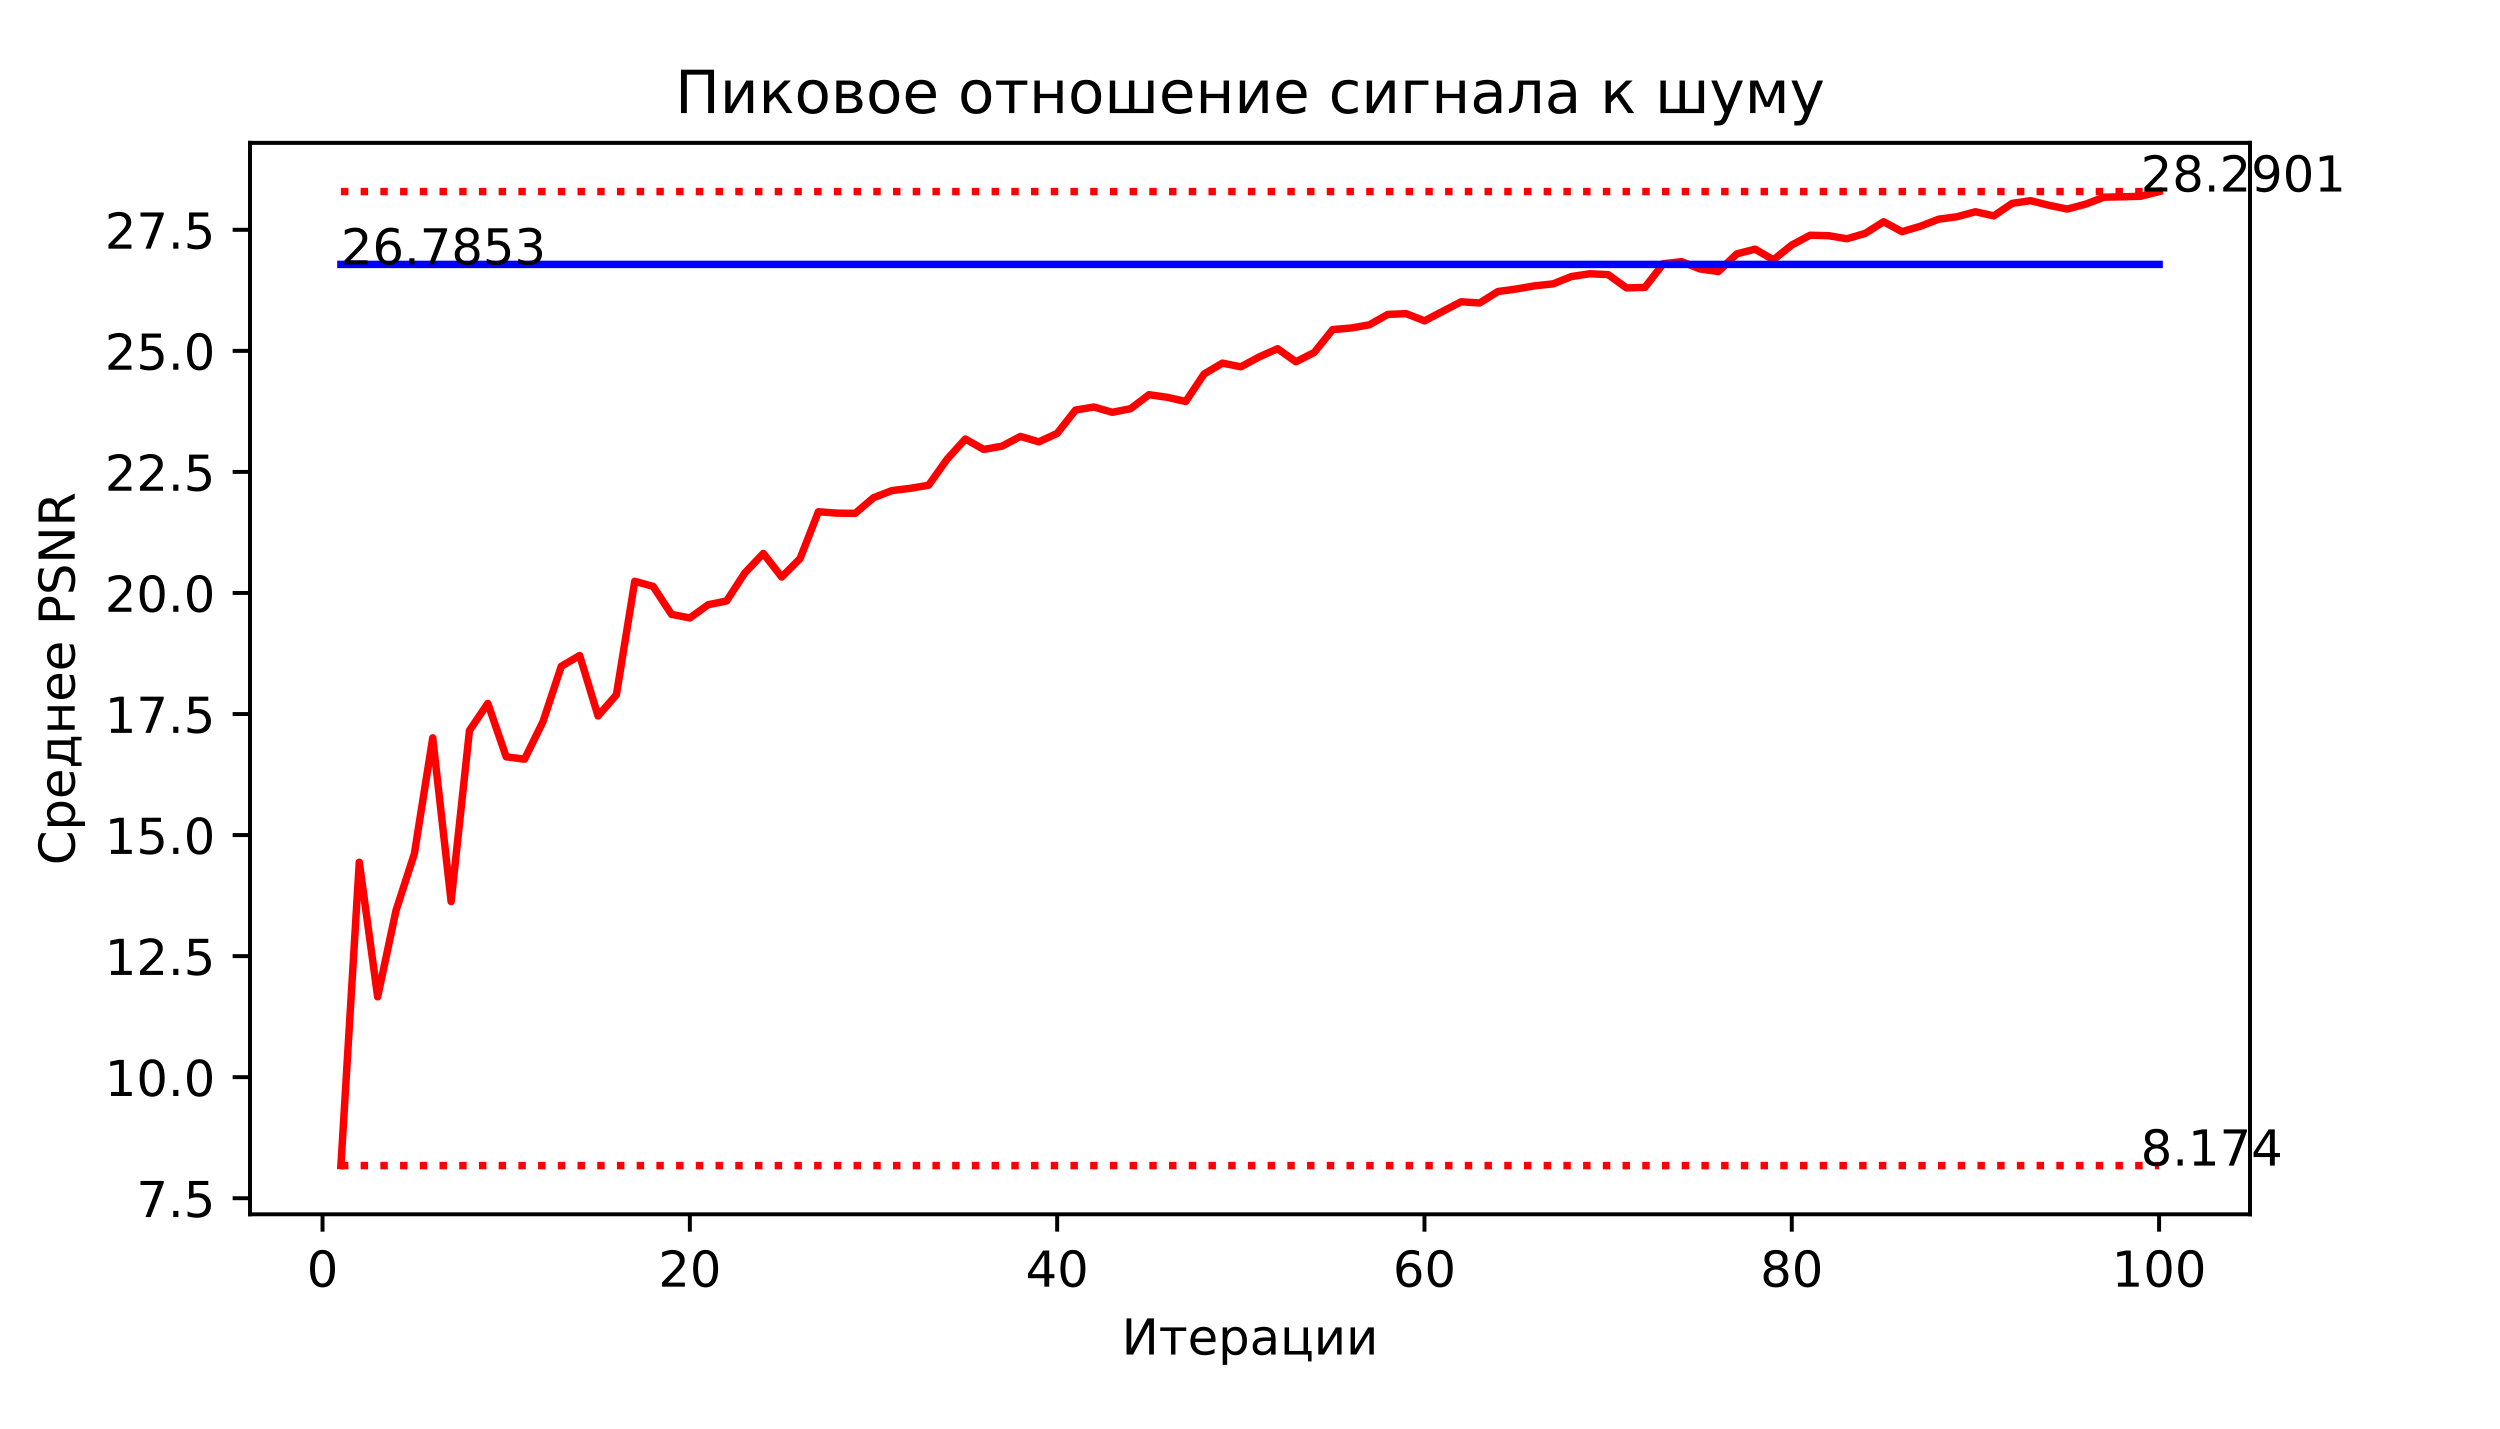 <?xml version="1.0" encoding="utf-8" standalone="no"?>
<!DOCTYPE svg PUBLIC "-//W3C//DTD SVG 1.1//EN"
  "http://www.w3.org/Graphics/SVG/1.1/DTD/svg11.dtd">
<!-- Created with matplotlib (http://matplotlib.org/) -->
<svg height="288pt" version="1.1" viewBox="0 0 504 288" width="504pt" xmlns="http://www.w3.org/2000/svg" xmlns:xlink="http://www.w3.org/1999/xlink">
 <defs>
  <style type="text/css">
*{stroke-linecap:butt;stroke-linejoin:round;}
  </style>
 </defs>
 <g id="figure_1">
  <g id="patch_1">
   <path d="M 0 288 
L 504 288 
L 504 0 
L 0 0 
z
" style="fill:#ffffff;"/>
  </g>
  <g id="axes_1">
   <g id="patch_2">
    <path d="M 50.4 244.8 
L 453.6 244.8 
L 453.6 28.8 
L 50.4 28.8 
z
" style="fill:#ffffff;"/>
   </g>
   <g id="matplotlib.axis_1">
    <g id="xtick_1">
     <g id="line2d_1">
      <defs>
       <path d="M 0 0 
L 0 3.5 
" id="mda082bb7af" style="stroke:#000000;stroke-width:0.8;"/>
      </defs>
      <g>
       <use style="stroke:#000000;stroke-width:0.8;" x="65.025" xlink:href="#mda082bb7af" y="244.8"/>
      </g>
     </g>
     <g id="text_1">
      <!-- 0 -->
      <defs>
       <path d="M 31.781 66.406 
Q 24.172 66.406 20.328 58.906 
Q 16.5 51.422 16.5 36.375 
Q 16.5 21.391 20.328 13.891 
Q 24.172 6.391 31.781 6.391 
Q 39.453 6.391 43.281 13.891 
Q 47.125 21.391 47.125 36.375 
Q 47.125 51.422 43.281 58.906 
Q 39.453 66.406 31.781 66.406 
z
M 31.781 74.219 
Q 44.047 74.219 50.516 64.516 
Q 56.984 54.828 56.984 36.375 
Q 56.984 17.969 50.516 8.266 
Q 44.047 -1.422 31.781 -1.422 
Q 19.531 -1.422 13.062 8.266 
Q 6.594 17.969 6.594 36.375 
Q 6.594 54.828 13.062 64.516 
Q 19.531 74.219 31.781 74.219 
z
" id="DejaVuSans-30"/>
      </defs>
      <g transform="translate(61.844 259.398)scale(0.1 -0.1)">
       <use xlink:href="#DejaVuSans-30"/>
      </g>
     </g>
    </g>
    <g id="xtick_2">
     <g id="line2d_2">
      <g>
       <use style="stroke:#000000;stroke-width:0.8;" x="139.074" xlink:href="#mda082bb7af" y="244.8"/>
      </g>
     </g>
     <g id="text_2">
      <!-- 20 -->
      <defs>
       <path d="M 19.188 8.297 
L 53.609 8.297 
L 53.609 0 
L 7.328 0 
L 7.328 8.297 
Q 12.938 14.109 22.625 23.891 
Q 32.328 33.688 34.812 36.531 
Q 39.547 41.844 41.422 45.531 
Q 43.312 49.219 43.312 52.781 
Q 43.312 58.594 39.234 62.25 
Q 35.156 65.922 28.609 65.922 
Q 23.969 65.922 18.812 64.312 
Q 13.672 62.703 7.812 59.422 
L 7.812 69.391 
Q 13.766 71.781 18.938 73 
Q 24.125 74.219 28.422 74.219 
Q 39.75 74.219 46.484 68.547 
Q 53.219 62.891 53.219 53.422 
Q 53.219 48.922 51.531 44.891 
Q 49.859 40.875 45.406 35.406 
Q 44.188 33.984 37.641 27.219 
Q 31.109 20.453 19.188 8.297 
z
" id="DejaVuSans-32"/>
      </defs>
      <g transform="translate(132.712 259.398)scale(0.1 -0.1)">
       <use xlink:href="#DejaVuSans-32"/>
       <use x="63.623" xlink:href="#DejaVuSans-30"/>
      </g>
     </g>
    </g>
    <g id="xtick_3">
     <g id="line2d_3">
      <g>
       <use style="stroke:#000000;stroke-width:0.8;" x="213.124" xlink:href="#mda082bb7af" y="244.8"/>
      </g>
     </g>
     <g id="text_3">
      <!-- 40 -->
      <defs>
       <path d="M 37.797 64.312 
L 12.891 25.391 
L 37.797 25.391 
z
M 35.203 72.906 
L 47.609 72.906 
L 47.609 25.391 
L 58.016 25.391 
L 58.016 17.188 
L 47.609 17.188 
L 47.609 0 
L 37.797 0 
L 37.797 17.188 
L 4.891 17.188 
L 4.891 26.703 
z
" id="DejaVuSans-34"/>
      </defs>
      <g transform="translate(206.761 259.398)scale(0.1 -0.1)">
       <use xlink:href="#DejaVuSans-34"/>
       <use x="63.623" xlink:href="#DejaVuSans-30"/>
      </g>
     </g>
    </g>
    <g id="xtick_4">
     <g id="line2d_4">
      <g>
       <use style="stroke:#000000;stroke-width:0.8;" x="287.174" xlink:href="#mda082bb7af" y="244.8"/>
      </g>
     </g>
     <g id="text_4">
      <!-- 60 -->
      <defs>
       <path d="M 33.016 40.375 
Q 26.375 40.375 22.484 35.828 
Q 18.609 31.297 18.609 23.391 
Q 18.609 15.531 22.484 10.953 
Q 26.375 6.391 33.016 6.391 
Q 39.656 6.391 43.531 10.953 
Q 47.406 15.531 47.406 23.391 
Q 47.406 31.297 43.531 35.828 
Q 39.656 40.375 33.016 40.375 
z
M 52.594 71.297 
L 52.594 62.312 
Q 48.875 64.062 45.094 64.984 
Q 41.312 65.922 37.594 65.922 
Q 27.828 65.922 22.672 59.328 
Q 17.531 52.734 16.797 39.406 
Q 19.672 43.656 24.016 45.922 
Q 28.375 48.188 33.594 48.188 
Q 44.578 48.188 50.953 41.516 
Q 57.328 34.859 57.328 23.391 
Q 57.328 12.156 50.688 5.359 
Q 44.047 -1.422 33.016 -1.422 
Q 20.359 -1.422 13.672 8.266 
Q 6.984 17.969 6.984 36.375 
Q 6.984 53.656 15.188 63.938 
Q 23.391 74.219 37.203 74.219 
Q 40.922 74.219 44.703 73.484 
Q 48.484 72.75 52.594 71.297 
z
" id="DejaVuSans-36"/>
      </defs>
      <g transform="translate(280.811 259.398)scale(0.1 -0.1)">
       <use xlink:href="#DejaVuSans-36"/>
       <use x="63.623" xlink:href="#DejaVuSans-30"/>
      </g>
     </g>
    </g>
    <g id="xtick_5">
     <g id="line2d_5">
      <g>
       <use style="stroke:#000000;stroke-width:0.8;" x="361.223" xlink:href="#mda082bb7af" y="244.8"/>
      </g>
     </g>
     <g id="text_5">
      <!-- 80 -->
      <defs>
       <path d="M 31.781 34.625 
Q 24.75 34.625 20.719 30.859 
Q 16.703 27.094 16.703 20.516 
Q 16.703 13.922 20.719 10.156 
Q 24.75 6.391 31.781 6.391 
Q 38.812 6.391 42.859 10.172 
Q 46.922 13.969 46.922 20.516 
Q 46.922 27.094 42.891 30.859 
Q 38.875 34.625 31.781 34.625 
z
M 21.922 38.812 
Q 15.578 40.375 12.031 44.719 
Q 8.5 49.078 8.5 55.328 
Q 8.5 64.062 14.719 69.141 
Q 20.953 74.219 31.781 74.219 
Q 42.672 74.219 48.875 69.141 
Q 55.078 64.062 55.078 55.328 
Q 55.078 49.078 51.531 44.719 
Q 48 40.375 41.703 38.812 
Q 48.828 37.156 52.797 32.312 
Q 56.781 27.484 56.781 20.516 
Q 56.781 9.906 50.312 4.234 
Q 43.844 -1.422 31.781 -1.422 
Q 19.734 -1.422 13.25 4.234 
Q 6.781 9.906 6.781 20.516 
Q 6.781 27.484 10.781 32.312 
Q 14.797 37.156 21.922 38.812 
z
M 18.312 54.391 
Q 18.312 48.734 21.844 45.562 
Q 25.391 42.391 31.781 42.391 
Q 38.141 42.391 41.719 45.562 
Q 45.312 48.734 45.312 54.391 
Q 45.312 60.062 41.719 63.234 
Q 38.141 66.406 31.781 66.406 
Q 25.391 66.406 21.844 63.234 
Q 18.312 60.062 18.312 54.391 
z
" id="DejaVuSans-38"/>
      </defs>
      <g transform="translate(354.861 259.398)scale(0.1 -0.1)">
       <use xlink:href="#DejaVuSans-38"/>
       <use x="63.623" xlink:href="#DejaVuSans-30"/>
      </g>
     </g>
    </g>
    <g id="xtick_6">
     <g id="line2d_6">
      <g>
       <use style="stroke:#000000;stroke-width:0.8;" x="435.273" xlink:href="#mda082bb7af" y="244.8"/>
      </g>
     </g>
     <g id="text_6">
      <!-- 100 -->
      <defs>
       <path d="M 12.406 8.297 
L 28.516 8.297 
L 28.516 63.922 
L 10.984 60.406 
L 10.984 69.391 
L 28.422 72.906 
L 38.281 72.906 
L 38.281 8.297 
L 54.391 8.297 
L 54.391 0 
L 12.406 0 
z
" id="DejaVuSans-31"/>
      </defs>
      <g transform="translate(425.729 259.398)scale(0.1 -0.1)">
       <use xlink:href="#DejaVuSans-31"/>
       <use x="63.623" xlink:href="#DejaVuSans-30"/>
       <use x="127.246" xlink:href="#DejaVuSans-30"/>
      </g>
     </g>
    </g>
    <g id="text_7">
     <!-- Итерации -->
     <defs>
      <path d="M 64.984 72.906 
L 64.984 0 
L 55.422 0 
L 55.422 60.984 
L 23.094 0 
L 9.812 0 
L 9.812 72.906 
L 19.391 72.906 
L 19.391 11.922 
L 51.703 72.906 
z
" id="DejaVuSans-418"/>
      <path d="M 2.938 54.688 
L 55.328 54.688 
L 55.328 47.516 
L 33.547 47.516 
L 33.547 0 
L 24.703 0 
L 24.703 47.516 
L 2.938 47.516 
z
" id="DejaVuSans-442"/>
      <path d="M 56.203 29.594 
L 56.203 25.203 
L 14.891 25.203 
Q 15.484 15.922 20.484 11.062 
Q 25.484 6.203 34.422 6.203 
Q 39.594 6.203 44.453 7.469 
Q 49.312 8.734 54.109 11.281 
L 54.109 2.781 
Q 49.266 0.734 44.188 -0.344 
Q 39.109 -1.422 33.891 -1.422 
Q 20.797 -1.422 13.156 6.188 
Q 5.516 13.812 5.516 26.812 
Q 5.516 40.234 12.766 48.109 
Q 20.016 56 32.328 56 
Q 43.359 56 49.781 48.891 
Q 56.203 41.797 56.203 29.594 
z
M 47.219 32.234 
Q 47.125 39.594 43.094 43.984 
Q 39.062 48.391 32.422 48.391 
Q 24.906 48.391 20.391 44.141 
Q 15.875 39.891 15.188 32.172 
z
" id="DejaVuSans-435"/>
      <path d="M 18.109 8.203 
L 18.109 -20.797 
L 9.078 -20.797 
L 9.078 54.688 
L 18.109 54.688 
L 18.109 46.391 
Q 20.953 51.266 25.266 53.625 
Q 29.594 56 35.594 56 
Q 45.562 56 51.781 48.094 
Q 58.016 40.188 58.016 27.297 
Q 58.016 14.406 51.781 6.484 
Q 45.562 -1.422 35.594 -1.422 
Q 29.594 -1.422 25.266 0.953 
Q 20.953 3.328 18.109 8.203 
z
M 48.688 27.297 
Q 48.688 37.203 44.609 42.844 
Q 40.531 48.484 33.406 48.484 
Q 26.266 48.484 22.188 42.844 
Q 18.109 37.203 18.109 27.297 
Q 18.109 17.391 22.188 11.75 
Q 26.266 6.109 33.406 6.109 
Q 40.531 6.109 44.609 11.75 
Q 48.688 17.391 48.688 27.297 
z
" id="DejaVuSans-440"/>
      <path d="M 34.281 27.484 
Q 23.391 27.484 19.188 25 
Q 14.984 22.516 14.984 16.5 
Q 14.984 11.719 18.141 8.906 
Q 21.297 6.109 26.703 6.109 
Q 34.188 6.109 38.703 11.406 
Q 43.219 16.703 43.219 25.484 
L 43.219 27.484 
z
M 52.203 31.203 
L 52.203 0 
L 43.219 0 
L 43.219 8.297 
Q 40.141 3.328 35.547 0.953 
Q 30.953 -1.422 24.312 -1.422 
Q 15.922 -1.422 10.953 3.297 
Q 6 8.016 6 15.922 
Q 6 25.141 12.172 29.828 
Q 18.359 34.516 30.609 34.516 
L 43.219 34.516 
L 43.219 35.406 
Q 43.219 41.609 39.141 45 
Q 35.062 48.391 27.688 48.391 
Q 23 48.391 18.547 47.266 
Q 14.109 46.141 10.016 43.891 
L 10.016 52.203 
Q 14.938 54.109 19.578 55.047 
Q 24.219 56 28.609 56 
Q 40.484 56 46.344 49.844 
Q 52.203 43.703 52.203 31.203 
z
" id="DejaVuSans-430"/>
      <path d="M 56.297 0 
L 9.078 0 
L 9.078 54.688 
L 18.109 54.688 
L 18.109 7.172 
L 47.266 7.172 
L 47.266 54.688 
L 56.297 54.688 
L 56.297 7.172 
L 63.484 7.172 
L 63.484 -13.812 
L 56.297 -13.812 
z
" id="DejaVuSans-446"/>
      <path d="M 55.906 54.688 
L 55.906 0 
L 46.969 0 
L 46.969 43.891 
L 20.609 0 
L 9.078 0 
L 9.078 54.688 
L 18.016 54.688 
L 18.016 10.891 
L 44.344 54.688 
z
" id="DejaVuSans-438"/>
     </defs>
     <g transform="translate(226.13 273.077)scale(0.1 -0.1)">
      <use xlink:href="#DejaVuSans-418"/>
      <use x="74.805" xlink:href="#DejaVuSans-442"/>
      <use x="133.057" xlink:href="#DejaVuSans-435"/>
      <use x="194.58" xlink:href="#DejaVuSans-440"/>
      <use x="258.057" xlink:href="#DejaVuSans-430"/>
      <use x="319.336" xlink:href="#DejaVuSans-446"/>
      <use x="387.402" xlink:href="#DejaVuSans-438"/>
      <use x="452.393" xlink:href="#DejaVuSans-438"/>
     </g>
    </g>
   </g>
   <g id="matplotlib.axis_2">
    <g id="ytick_1">
     <g id="line2d_7">
      <defs>
       <path d="M 0 0 
L -3.5 0 
" id="m79284b204e" style="stroke:#000000;stroke-width:0.8;"/>
      </defs>
      <g>
       <use style="stroke:#000000;stroke-width:0.8;" x="50.4" xlink:href="#m79284b204e" y="241.561"/>
      </g>
     </g>
     <g id="text_8">
      <!-- 7.5 -->
      <defs>
       <path d="M 8.203 72.906 
L 55.078 72.906 
L 55.078 68.703 
L 28.609 0 
L 18.312 0 
L 43.219 64.594 
L 8.203 64.594 
z
" id="DejaVuSans-37"/>
       <path d="M 10.688 12.406 
L 21 12.406 
L 21 0 
L 10.688 0 
z
" id="DejaVuSans-2e"/>
       <path d="M 10.797 72.906 
L 49.516 72.906 
L 49.516 64.594 
L 19.828 64.594 
L 19.828 46.734 
Q 21.969 47.469 24.109 47.828 
Q 26.266 48.188 28.422 48.188 
Q 40.625 48.188 47.75 41.5 
Q 54.891 34.812 54.891 23.391 
Q 54.891 11.625 47.562 5.094 
Q 40.234 -1.422 26.906 -1.422 
Q 22.312 -1.422 17.547 -0.641 
Q 12.797 0.141 7.719 1.703 
L 7.719 11.625 
Q 12.109 9.234 16.797 8.062 
Q 21.484 6.891 26.703 6.891 
Q 35.156 6.891 40.078 11.328 
Q 45.016 15.766 45.016 23.391 
Q 45.016 31 40.078 35.438 
Q 35.156 39.891 26.703 39.891 
Q 22.75 39.891 18.812 39.016 
Q 14.891 38.141 10.797 36.281 
z
" id="DejaVuSans-35"/>
      </defs>
      <g transform="translate(27.497 245.361)scale(0.1 -0.1)">
       <use xlink:href="#DejaVuSans-37"/>
       <use x="63.623" xlink:href="#DejaVuSans-2e"/>
       <use x="95.41" xlink:href="#DejaVuSans-35"/>
      </g>
     </g>
    </g>
    <g id="ytick_2">
     <g id="line2d_8">
      <g>
       <use style="stroke:#000000;stroke-width:0.8;" x="50.4" xlink:href="#m79284b204e" y="217.158"/>
      </g>
     </g>
     <g id="text_9">
      <!-- 10.0 -->
      <g transform="translate(21.134 220.957)scale(0.1 -0.1)">
       <use xlink:href="#DejaVuSans-31"/>
       <use x="63.623" xlink:href="#DejaVuSans-30"/>
       <use x="127.246" xlink:href="#DejaVuSans-2e"/>
       <use x="159.033" xlink:href="#DejaVuSans-30"/>
      </g>
     </g>
    </g>
    <g id="ytick_3">
     <g id="line2d_9">
      <g>
       <use style="stroke:#000000;stroke-width:0.8;" x="50.4" xlink:href="#m79284b204e" y="192.754"/>
      </g>
     </g>
     <g id="text_10">
      <!-- 12.5 -->
      <g transform="translate(21.134 196.553)scale(0.1 -0.1)">
       <use xlink:href="#DejaVuSans-31"/>
       <use x="63.623" xlink:href="#DejaVuSans-32"/>
       <use x="127.246" xlink:href="#DejaVuSans-2e"/>
       <use x="159.033" xlink:href="#DejaVuSans-35"/>
      </g>
     </g>
    </g>
    <g id="ytick_4">
     <g id="line2d_10">
      <g>
       <use style="stroke:#000000;stroke-width:0.8;" x="50.4" xlink:href="#m79284b204e" y="168.35"/>
      </g>
     </g>
     <g id="text_11">
      <!-- 15.0 -->
      <g transform="translate(21.134 172.149)scale(0.1 -0.1)">
       <use xlink:href="#DejaVuSans-31"/>
       <use x="63.623" xlink:href="#DejaVuSans-35"/>
       <use x="127.246" xlink:href="#DejaVuSans-2e"/>
       <use x="159.033" xlink:href="#DejaVuSans-30"/>
      </g>
     </g>
    </g>
    <g id="ytick_5">
     <g id="line2d_11">
      <g>
       <use style="stroke:#000000;stroke-width:0.8;" x="50.4" xlink:href="#m79284b204e" y="143.946"/>
      </g>
     </g>
     <g id="text_12">
      <!-- 17.5 -->
      <g transform="translate(21.134 147.745)scale(0.1 -0.1)">
       <use xlink:href="#DejaVuSans-31"/>
       <use x="63.623" xlink:href="#DejaVuSans-37"/>
       <use x="127.246" xlink:href="#DejaVuSans-2e"/>
       <use x="159.033" xlink:href="#DejaVuSans-35"/>
      </g>
     </g>
    </g>
    <g id="ytick_6">
     <g id="line2d_12">
      <g>
       <use style="stroke:#000000;stroke-width:0.8;" x="50.4" xlink:href="#m79284b204e" y="119.542"/>
      </g>
     </g>
     <g id="text_13">
      <!-- 20.0 -->
      <g transform="translate(21.134 123.341)scale(0.1 -0.1)">
       <use xlink:href="#DejaVuSans-32"/>
       <use x="63.623" xlink:href="#DejaVuSans-30"/>
       <use x="127.246" xlink:href="#DejaVuSans-2e"/>
       <use x="159.033" xlink:href="#DejaVuSans-30"/>
      </g>
     </g>
    </g>
    <g id="ytick_7">
     <g id="line2d_13">
      <g>
       <use style="stroke:#000000;stroke-width:0.8;" x="50.4" xlink:href="#m79284b204e" y="95.138"/>
      </g>
     </g>
     <g id="text_14">
      <!-- 22.5 -->
      <g transform="translate(21.134 98.937)scale(0.1 -0.1)">
       <use xlink:href="#DejaVuSans-32"/>
       <use x="63.623" xlink:href="#DejaVuSans-32"/>
       <use x="127.246" xlink:href="#DejaVuSans-2e"/>
       <use x="159.033" xlink:href="#DejaVuSans-35"/>
      </g>
     </g>
    </g>
    <g id="ytick_8">
     <g id="line2d_14">
      <g>
       <use style="stroke:#000000;stroke-width:0.8;" x="50.4" xlink:href="#m79284b204e" y="70.734"/>
      </g>
     </g>
     <g id="text_15">
      <!-- 25.0 -->
      <g transform="translate(21.134 74.533)scale(0.1 -0.1)">
       <use xlink:href="#DejaVuSans-32"/>
       <use x="63.623" xlink:href="#DejaVuSans-35"/>
       <use x="127.246" xlink:href="#DejaVuSans-2e"/>
       <use x="159.033" xlink:href="#DejaVuSans-30"/>
      </g>
     </g>
    </g>
    <g id="ytick_9">
     <g id="line2d_15">
      <g>
       <use style="stroke:#000000;stroke-width:0.8;" x="50.4" xlink:href="#m79284b204e" y="46.33"/>
      </g>
     </g>
     <g id="text_16">
      <!-- 27.5 -->
      <g transform="translate(21.134 50.13)scale(0.1 -0.1)">
       <use xlink:href="#DejaVuSans-32"/>
       <use x="63.623" xlink:href="#DejaVuSans-37"/>
       <use x="127.246" xlink:href="#DejaVuSans-2e"/>
       <use x="159.033" xlink:href="#DejaVuSans-35"/>
      </g>
     </g>
    </g>
    <g id="text_17">
     <!-- Среднее PSNR -->
     <defs>
      <path d="M 64.406 67.281 
L 64.406 56.891 
Q 59.422 61.531 53.781 63.812 
Q 48.141 66.109 41.797 66.109 
Q 29.297 66.109 22.656 58.469 
Q 16.016 50.828 16.016 36.375 
Q 16.016 21.969 22.656 14.328 
Q 29.297 6.688 41.797 6.688 
Q 48.141 6.688 53.781 8.984 
Q 59.422 11.281 64.406 15.922 
L 64.406 5.609 
Q 59.234 2.094 53.438 0.328 
Q 47.656 -1.422 41.219 -1.422 
Q 24.656 -1.422 15.125 8.703 
Q 5.609 18.844 5.609 36.375 
Q 5.609 53.953 15.125 64.078 
Q 24.656 74.219 41.219 74.219 
Q 47.75 74.219 53.531 72.484 
Q 59.328 70.75 64.406 67.281 
z
" id="DejaVuSans-421"/>
      <path d="M 21.625 7.172 
L 47.703 7.172 
L 47.703 47.516 
L 28.812 47.516 
L 28.812 40.672 
Q 28.812 20.562 23.047 9.812 
z
M 8.594 7.172 
Q 13.031 9.125 14.984 13.281 
Q 19.781 23.578 19.781 44.344 
L 19.781 54.688 
L 56.734 54.688 
L 56.734 7.172 
L 63.922 7.172 
L 63.922 -13.812 
L 56.734 -13.812 
L 56.734 0 
L 12.406 0 
L 12.406 -13.812 
L 5.219 -13.812 
L 5.219 7.172 
z
" id="DejaVuSans-434"/>
      <path d="M 9.078 54.688 
L 18.109 54.688 
L 18.109 32.375 
L 47.266 32.375 
L 47.266 54.688 
L 56.297 54.688 
L 56.297 0 
L 47.266 0 
L 47.266 25.203 
L 18.109 25.203 
L 18.109 0 
L 9.078 0 
z
" id="DejaVuSans-43d"/>
      <path id="DejaVuSans-20"/>
      <path d="M 19.672 64.797 
L 19.672 37.406 
L 32.078 37.406 
Q 38.969 37.406 42.719 40.969 
Q 46.484 44.531 46.484 51.125 
Q 46.484 57.672 42.719 61.234 
Q 38.969 64.797 32.078 64.797 
z
M 9.812 72.906 
L 32.078 72.906 
Q 44.344 72.906 50.609 67.359 
Q 56.891 61.812 56.891 51.125 
Q 56.891 40.328 50.609 34.812 
Q 44.344 29.297 32.078 29.297 
L 19.672 29.297 
L 19.672 0 
L 9.812 0 
z
" id="DejaVuSans-50"/>
      <path d="M 53.516 70.516 
L 53.516 60.891 
Q 47.906 63.578 42.922 64.891 
Q 37.938 66.219 33.297 66.219 
Q 25.25 66.219 20.875 63.094 
Q 16.5 59.969 16.5 54.203 
Q 16.5 49.359 19.406 46.891 
Q 22.312 44.438 30.422 42.922 
L 36.375 41.703 
Q 47.406 39.594 52.656 34.297 
Q 57.906 29 57.906 20.125 
Q 57.906 9.516 50.797 4.047 
Q 43.703 -1.422 29.984 -1.422 
Q 24.812 -1.422 18.969 -0.25 
Q 13.141 0.922 6.891 3.219 
L 6.891 13.375 
Q 12.891 10.016 18.656 8.297 
Q 24.422 6.594 29.984 6.594 
Q 38.422 6.594 43.016 9.906 
Q 47.609 13.234 47.609 19.391 
Q 47.609 24.75 44.312 27.781 
Q 41.016 30.812 33.5 32.328 
L 27.484 33.5 
Q 16.453 35.688 11.516 40.375 
Q 6.594 45.062 6.594 53.422 
Q 6.594 63.094 13.406 68.656 
Q 20.219 74.219 32.172 74.219 
Q 37.312 74.219 42.625 73.281 
Q 47.953 72.359 53.516 70.516 
z
" id="DejaVuSans-53"/>
      <path d="M 9.812 72.906 
L 23.094 72.906 
L 55.422 11.922 
L 55.422 72.906 
L 64.984 72.906 
L 64.984 0 
L 51.703 0 
L 19.391 60.984 
L 19.391 0 
L 9.812 0 
z
" id="DejaVuSans-4e"/>
      <path d="M 44.391 34.188 
Q 47.562 33.109 50.562 29.594 
Q 53.562 26.078 56.594 19.922 
L 66.609 0 
L 56 0 
L 46.688 18.703 
Q 43.062 26.031 39.672 28.422 
Q 36.281 30.812 30.422 30.812 
L 19.672 30.812 
L 19.672 0 
L 9.812 0 
L 9.812 72.906 
L 32.078 72.906 
Q 44.578 72.906 50.734 67.672 
Q 56.891 62.453 56.891 51.906 
Q 56.891 45.016 53.688 40.469 
Q 50.484 35.938 44.391 34.188 
z
M 19.672 64.797 
L 19.672 38.922 
L 32.078 38.922 
Q 39.203 38.922 42.844 42.219 
Q 46.484 45.516 46.484 51.906 
Q 46.484 58.297 42.844 61.547 
Q 39.203 64.797 32.078 64.797 
z
" id="DejaVuSans-52"/>
     </defs>
     <g transform="translate(15.055 174.414)rotate(-90)scale(0.1 -0.1)">
      <use xlink:href="#DejaVuSans-421"/>
      <use x="69.824" xlink:href="#DejaVuSans-440"/>
      <use x="133.301" xlink:href="#DejaVuSans-435"/>
      <use x="194.824" xlink:href="#DejaVuSans-434"/>
      <use x="263.965" xlink:href="#DejaVuSans-43d"/>
      <use x="329.346" xlink:href="#DejaVuSans-435"/>
      <use x="390.869" xlink:href="#DejaVuSans-435"/>
      <use x="452.393" xlink:href="#DejaVuSans-20"/>
      <use x="484.18" xlink:href="#DejaVuSans-50"/>
      <use x="544.482" xlink:href="#DejaVuSans-53"/>
      <use x="607.959" xlink:href="#DejaVuSans-4e"/>
      <use x="682.764" xlink:href="#DejaVuSans-52"/>
     </g>
    </g>
   </g>
   <g id="line2d_16">
    <path clip-path="url(#p0dfe48e2d4)" d="M 68.727 234.982 
L 72.43 173.826 
L 76.132 200.96 
L 79.835 183.561 
L 83.537 172.099 
L 87.24 148.752 
L 90.942 181.753 
L 94.645 147.273 
L 98.347 141.804 
L 102.05 152.58 
L 105.752 153.05 
L 109.455 145.511 
L 113.157 134.322 
L 116.86 132.15 
L 120.562 144.33 
L 124.264 140.065 
L 127.967 117.192 
L 131.669 118.218 
L 135.372 123.858 
L 139.074 124.579 
L 142.777 121.903 
L 146.479 121.154 
L 150.182 115.469 
L 153.884 111.57 
L 157.587 116.33 
L 161.289 112.609 
L 164.992 103.165 
L 168.694 103.447 
L 172.397 103.497 
L 176.099 100.329 
L 179.802 98.905 
L 183.504 98.443 
L 187.207 97.814 
L 190.909 92.61 
L 194.612 88.509 
L 198.314 90.604 
L 202.017 89.938 
L 205.719 87.985 
L 209.421 89.077 
L 213.124 87.372 
L 216.826 82.663 
L 220.529 82.049 
L 224.231 83.123 
L 227.934 82.385 
L 231.636 79.569 
L 235.339 80.102 
L 239.041 80.944 
L 242.744 75.396 
L 246.446 73.208 
L 250.149 73.948 
L 253.851 71.952 
L 257.554 70.301 
L 261.256 72.935 
L 264.959 71.049 
L 268.661 66.441 
L 272.364 66.127 
L 276.066 65.481 
L 279.769 63.386 
L 283.471 63.231 
L 287.174 64.686 
L 290.876 62.748 
L 294.579 60.835 
L 298.281 61.085 
L 301.983 58.769 
L 305.686 58.262 
L 309.388 57.623 
L 313.091 57.227 
L 316.793 55.746 
L 320.496 55.19 
L 324.198 55.361 
L 327.901 58.043 
L 331.603 57.945 
L 335.306 53.176 
L 339.008 52.742 
L 342.711 54.22 
L 346.413 54.747 
L 350.116 51.193 
L 353.818 50.225 
L 357.521 52.388 
L 361.223 49.388 
L 364.926 47.423 
L 368.628 47.516 
L 372.331 48.137 
L 376.033 47.047 
L 379.736 44.705 
L 383.438 46.704 
L 387.14 45.611 
L 390.843 44.186 
L 394.545 43.691 
L 398.248 42.687 
L 401.95 43.52 
L 405.653 40.995 
L 409.355 40.455 
L 413.058 41.386 
L 416.76 42.147 
L 420.463 41.155 
L 424.165 39.75 
L 427.868 39.678 
L 431.57 39.568 
L 435.273 38.618 
" style="fill:none;stroke:#ff0000;stroke-linecap:square;stroke-width:1.5;"/>
   </g>
   <g id="line2d_17">
    <path clip-path="url(#p0dfe48e2d4)" d="M 68.727 38.618 
L 72.43 38.618 
L 76.132 38.618 
L 79.835 38.618 
L 83.537 38.618 
L 87.24 38.618 
L 90.942 38.618 
L 94.645 38.618 
L 98.347 38.618 
L 102.05 38.618 
L 105.752 38.618 
L 109.455 38.618 
L 113.157 38.618 
L 116.86 38.618 
L 120.562 38.618 
L 124.264 38.618 
L 127.967 38.618 
L 131.669 38.618 
L 135.372 38.618 
L 139.074 38.618 
L 142.777 38.618 
L 146.479 38.618 
L 150.182 38.618 
L 153.884 38.618 
L 157.587 38.618 
L 161.289 38.618 
L 164.992 38.618 
L 168.694 38.618 
L 172.397 38.618 
L 176.099 38.618 
L 179.802 38.618 
L 183.504 38.618 
L 187.207 38.618 
L 190.909 38.618 
L 194.612 38.618 
L 198.314 38.618 
L 202.017 38.618 
L 205.719 38.618 
L 209.421 38.618 
L 213.124 38.618 
L 216.826 38.618 
L 220.529 38.618 
L 224.231 38.618 
L 227.934 38.618 
L 231.636 38.618 
L 235.339 38.618 
L 239.041 38.618 
L 242.744 38.618 
L 246.446 38.618 
L 250.149 38.618 
L 253.851 38.618 
L 257.554 38.618 
L 261.256 38.618 
L 264.959 38.618 
L 268.661 38.618 
L 272.364 38.618 
L 276.066 38.618 
L 279.769 38.618 
L 283.471 38.618 
L 287.174 38.618 
L 290.876 38.618 
L 294.579 38.618 
L 298.281 38.618 
L 301.983 38.618 
L 305.686 38.618 
L 309.388 38.618 
L 313.091 38.618 
L 316.793 38.618 
L 320.496 38.618 
L 324.198 38.618 
L 327.901 38.618 
L 331.603 38.618 
L 335.306 38.618 
L 339.008 38.618 
L 342.711 38.618 
L 346.413 38.618 
L 350.116 38.618 
L 353.818 38.618 
L 357.521 38.618 
L 361.223 38.618 
L 364.926 38.618 
L 368.628 38.618 
L 372.331 38.618 
L 376.033 38.618 
L 379.736 38.618 
L 383.438 38.618 
L 387.14 38.618 
L 390.843 38.618 
L 394.545 38.618 
L 398.248 38.618 
L 401.95 38.618 
L 405.653 38.618 
L 409.355 38.618 
L 413.058 38.618 
L 416.76 38.618 
L 420.463 38.618 
L 424.165 38.618 
L 427.868 38.618 
L 431.57 38.618 
L 435.273 38.618 
" style="fill:none;stroke:#ff0000;stroke-dasharray:1.5,2.475;stroke-dashoffset:0;stroke-width:1.5;"/>
   </g>
   <g id="line2d_18">
    <path clip-path="url(#p0dfe48e2d4)" d="M 68.727 234.982 
L 72.43 234.982 
L 76.132 234.982 
L 79.835 234.982 
L 83.537 234.982 
L 87.24 234.982 
L 90.942 234.982 
L 94.645 234.982 
L 98.347 234.982 
L 102.05 234.982 
L 105.752 234.982 
L 109.455 234.982 
L 113.157 234.982 
L 116.86 234.982 
L 120.562 234.982 
L 124.264 234.982 
L 127.967 234.982 
L 131.669 234.982 
L 135.372 234.982 
L 139.074 234.982 
L 142.777 234.982 
L 146.479 234.982 
L 150.182 234.982 
L 153.884 234.982 
L 157.587 234.982 
L 161.289 234.982 
L 164.992 234.982 
L 168.694 234.982 
L 172.397 234.982 
L 176.099 234.982 
L 179.802 234.982 
L 183.504 234.982 
L 187.207 234.982 
L 190.909 234.982 
L 194.612 234.982 
L 198.314 234.982 
L 202.017 234.982 
L 205.719 234.982 
L 209.421 234.982 
L 213.124 234.982 
L 216.826 234.982 
L 220.529 234.982 
L 224.231 234.982 
L 227.934 234.982 
L 231.636 234.982 
L 235.339 234.982 
L 239.041 234.982 
L 242.744 234.982 
L 246.446 234.982 
L 250.149 234.982 
L 253.851 234.982 
L 257.554 234.982 
L 261.256 234.982 
L 264.959 234.982 
L 268.661 234.982 
L 272.364 234.982 
L 276.066 234.982 
L 279.769 234.982 
L 283.471 234.982 
L 287.174 234.982 
L 290.876 234.982 
L 294.579 234.982 
L 298.281 234.982 
L 301.983 234.982 
L 305.686 234.982 
L 309.388 234.982 
L 313.091 234.982 
L 316.793 234.982 
L 320.496 234.982 
L 324.198 234.982 
L 327.901 234.982 
L 331.603 234.982 
L 335.306 234.982 
L 339.008 234.982 
L 342.711 234.982 
L 346.413 234.982 
L 350.116 234.982 
L 353.818 234.982 
L 357.521 234.982 
L 361.223 234.982 
L 364.926 234.982 
L 368.628 234.982 
L 372.331 234.982 
L 376.033 234.982 
L 379.736 234.982 
L 383.438 234.982 
L 387.14 234.982 
L 390.843 234.982 
L 394.545 234.982 
L 398.248 234.982 
L 401.95 234.982 
L 405.653 234.982 
L 409.355 234.982 
L 413.058 234.982 
L 416.76 234.982 
L 420.463 234.982 
L 424.165 234.982 
L 427.868 234.982 
L 431.57 234.982 
L 435.273 234.982 
" style="fill:none;stroke:#ff0000;stroke-dasharray:1.5,2.475;stroke-dashoffset:0;stroke-width:1.5;"/>
   </g>
   <g id="line2d_19">
    <path clip-path="url(#p0dfe48e2d4)" d="M 68.727 53.307 
L 72.43 53.307 
L 76.132 53.307 
L 79.835 53.307 
L 83.537 53.307 
L 87.24 53.307 
L 90.942 53.307 
L 94.645 53.307 
L 98.347 53.307 
L 102.05 53.307 
L 105.752 53.307 
L 109.455 53.307 
L 113.157 53.307 
L 116.86 53.307 
L 120.562 53.307 
L 124.264 53.307 
L 127.967 53.307 
L 131.669 53.307 
L 135.372 53.307 
L 139.074 53.307 
L 142.777 53.307 
L 146.479 53.307 
L 150.182 53.307 
L 153.884 53.307 
L 157.587 53.307 
L 161.289 53.307 
L 164.992 53.307 
L 168.694 53.307 
L 172.397 53.307 
L 176.099 53.307 
L 179.802 53.307 
L 183.504 53.307 
L 187.207 53.307 
L 190.909 53.307 
L 194.612 53.307 
L 198.314 53.307 
L 202.017 53.307 
L 205.719 53.307 
L 209.421 53.307 
L 213.124 53.307 
L 216.826 53.307 
L 220.529 53.307 
L 224.231 53.307 
L 227.934 53.307 
L 231.636 53.307 
L 235.339 53.307 
L 239.041 53.307 
L 242.744 53.307 
L 246.446 53.307 
L 250.149 53.307 
L 253.851 53.307 
L 257.554 53.307 
L 261.256 53.307 
L 264.959 53.307 
L 268.661 53.307 
L 272.364 53.307 
L 276.066 53.307 
L 279.769 53.307 
L 283.471 53.307 
L 287.174 53.307 
L 290.876 53.307 
L 294.579 53.307 
L 298.281 53.307 
L 301.983 53.307 
L 305.686 53.307 
L 309.388 53.307 
L 313.091 53.307 
L 316.793 53.307 
L 320.496 53.307 
L 324.198 53.307 
L 327.901 53.307 
L 331.603 53.307 
L 335.306 53.307 
L 339.008 53.307 
L 342.711 53.307 
L 346.413 53.307 
L 350.116 53.307 
L 353.818 53.307 
L 357.521 53.307 
L 361.223 53.307 
L 364.926 53.307 
L 368.628 53.307 
L 372.331 53.307 
L 376.033 53.307 
L 379.736 53.307 
L 383.438 53.307 
L 387.14 53.307 
L 390.843 53.307 
L 394.545 53.307 
L 398.248 53.307 
L 401.95 53.307 
L 405.653 53.307 
L 409.355 53.307 
L 413.058 53.307 
L 416.76 53.307 
L 420.463 53.307 
L 424.165 53.307 
L 427.868 53.307 
L 431.57 53.307 
L 435.273 53.307 
" style="fill:none;stroke:#0000ff;stroke-linecap:square;stroke-width:1.5;"/>
   </g>
   <g id="patch_3">
    <path d="M 50.4 244.8 
L 50.4 28.8 
" style="fill:none;stroke:#000000;stroke-linecap:square;stroke-linejoin:miter;stroke-width:0.8;"/>
   </g>
   <g id="patch_4">
    <path d="M 453.6 244.8 
L 453.6 28.8 
" style="fill:none;stroke:#000000;stroke-linecap:square;stroke-linejoin:miter;stroke-width:0.8;"/>
   </g>
   <g id="patch_5">
    <path d="M 50.4 244.8 
L 453.6 244.8 
" style="fill:none;stroke:#000000;stroke-linecap:square;stroke-linejoin:miter;stroke-width:0.8;"/>
   </g>
   <g id="patch_6">
    <path d="M 50.4 28.8 
L 453.6 28.8 
" style="fill:none;stroke:#000000;stroke-linecap:square;stroke-linejoin:miter;stroke-width:0.8;"/>
   </g>
   <g id="text_18">
    <!-- 28.2901 -->
    <defs>
     <path d="M 10.984 1.516 
L 10.984 10.5 
Q 14.703 8.734 18.5 7.812 
Q 22.312 6.891 25.984 6.891 
Q 35.75 6.891 40.891 13.453 
Q 46.047 20.016 46.781 33.406 
Q 43.953 29.203 39.594 26.953 
Q 35.25 24.703 29.984 24.703 
Q 19.047 24.703 12.672 31.312 
Q 6.297 37.938 6.297 49.422 
Q 6.297 60.641 12.938 67.422 
Q 19.578 74.219 30.609 74.219 
Q 43.266 74.219 49.922 64.516 
Q 56.594 54.828 56.594 36.375 
Q 56.594 19.141 48.406 8.859 
Q 40.234 -1.422 26.422 -1.422 
Q 22.703 -1.422 18.891 -0.688 
Q 15.094 0.047 10.984 1.516 
z
M 30.609 32.422 
Q 37.25 32.422 41.125 36.953 
Q 45.016 41.5 45.016 49.422 
Q 45.016 57.281 41.125 61.844 
Q 37.25 66.406 30.609 66.406 
Q 23.969 66.406 20.094 61.844 
Q 16.219 57.281 16.219 49.422 
Q 16.219 41.5 20.094 36.953 
Q 23.969 32.422 30.609 32.422 
z
" id="DejaVuSans-39"/>
    </defs>
    <g transform="translate(431.57 38.618)scale(0.1 -0.1)">
     <use xlink:href="#DejaVuSans-32"/>
     <use x="63.623" xlink:href="#DejaVuSans-38"/>
     <use x="127.246" xlink:href="#DejaVuSans-2e"/>
     <use x="159.033" xlink:href="#DejaVuSans-32"/>
     <use x="222.656" xlink:href="#DejaVuSans-39"/>
     <use x="286.279" xlink:href="#DejaVuSans-30"/>
     <use x="349.902" xlink:href="#DejaVuSans-31"/>
    </g>
   </g>
   <g id="text_19">
    <!-- 8.174 -->
    <g transform="translate(431.57 234.982)scale(0.1 -0.1)">
     <use xlink:href="#DejaVuSans-38"/>
     <use x="63.623" xlink:href="#DejaVuSans-2e"/>
     <use x="95.41" xlink:href="#DejaVuSans-31"/>
     <use x="159.033" xlink:href="#DejaVuSans-37"/>
     <use x="222.656" xlink:href="#DejaVuSans-34"/>
    </g>
   </g>
   <g id="text_20">
    <!-- 26.7853 -->
    <defs>
     <path d="M 40.578 39.312 
Q 47.656 37.797 51.625 33 
Q 55.609 28.219 55.609 21.188 
Q 55.609 10.406 48.188 4.484 
Q 40.766 -1.422 27.094 -1.422 
Q 22.516 -1.422 17.656 -0.516 
Q 12.797 0.391 7.625 2.203 
L 7.625 11.719 
Q 11.719 9.328 16.594 8.109 
Q 21.484 6.891 26.812 6.891 
Q 36.078 6.891 40.938 10.547 
Q 45.797 14.203 45.797 21.188 
Q 45.797 27.641 41.281 31.266 
Q 36.766 34.906 28.719 34.906 
L 20.219 34.906 
L 20.219 43.016 
L 29.109 43.016 
Q 36.375 43.016 40.234 45.922 
Q 44.094 48.828 44.094 54.297 
Q 44.094 59.906 40.109 62.906 
Q 36.141 65.922 28.719 65.922 
Q 24.656 65.922 20.016 65.031 
Q 15.375 64.156 9.812 62.312 
L 9.812 71.094 
Q 15.438 72.656 20.344 73.438 
Q 25.25 74.219 29.594 74.219 
Q 40.828 74.219 47.359 69.109 
Q 53.906 64.016 53.906 55.328 
Q 53.906 49.266 50.438 45.094 
Q 46.969 40.922 40.578 39.312 
z
" id="DejaVuSans-33"/>
    </defs>
    <g transform="translate(68.727 53.307)scale(0.1 -0.1)">
     <use xlink:href="#DejaVuSans-32"/>
     <use x="63.623" xlink:href="#DejaVuSans-36"/>
     <use x="127.246" xlink:href="#DejaVuSans-2e"/>
     <use x="159.033" xlink:href="#DejaVuSans-37"/>
     <use x="222.656" xlink:href="#DejaVuSans-38"/>
     <use x="286.279" xlink:href="#DejaVuSans-35"/>
     <use x="349.902" xlink:href="#DejaVuSans-33"/>
    </g>
   </g>
   <g id="text_21">
    <!-- Пиковое отношение сигнала к шуму -->
    <defs>
     <path d="M 65.375 72.906 
L 65.375 0 
L 55.516 0 
L 55.516 64.594 
L 19.672 64.594 
L 19.672 0 
L 9.812 0 
L 9.812 72.906 
z
" id="DejaVuSans-41f"/>
     <path d="M 9.078 54.688 
L 18.016 54.688 
L 18.016 29 
L 43.359 54.688 
L 54.391 54.688 
L 33.5 33.547 
L 57.078 0 
L 47.016 0 
L 27.641 27.594 
L 18.016 17.828 
L 18.016 0 
L 9.078 0 
z
" id="DejaVuSans-43a"/>
     <path d="M 30.609 48.391 
Q 23.391 48.391 19.188 42.75 
Q 14.984 37.109 14.984 27.297 
Q 14.984 17.484 19.156 11.844 
Q 23.344 6.203 30.609 6.203 
Q 37.797 6.203 41.984 11.859 
Q 46.188 17.531 46.188 27.297 
Q 46.188 37.016 41.984 42.703 
Q 37.797 48.391 30.609 48.391 
z
M 30.609 56 
Q 42.328 56 49.016 48.375 
Q 55.719 40.766 55.719 27.297 
Q 55.719 13.875 49.016 6.219 
Q 42.328 -1.422 30.609 -1.422 
Q 18.844 -1.422 12.172 6.219 
Q 5.516 13.875 5.516 27.297 
Q 5.516 40.766 12.172 48.375 
Q 18.844 56 30.609 56 
z
" id="DejaVuSans-43e"/>
     <path d="M 18.062 25.203 
L 18.062 7.172 
L 30.859 7.172 
Q 37.016 7.172 40.234 9.484 
Q 43.453 11.812 43.453 16.219 
Q 43.453 20.609 40.234 22.906 
Q 37.016 25.203 30.859 25.203 
z
M 18.062 47.516 
L 18.062 32.375 
L 29.891 32.375 
Q 34.969 32.375 38.188 34.391 
Q 41.406 36.422 41.406 40.047 
Q 41.406 43.656 38.188 45.578 
Q 34.969 47.516 29.891 47.516 
z
M 9.078 54.688 
L 30.469 54.688 
Q 40.094 54.688 45.266 51.172 
Q 50.438 47.656 50.438 41.156 
Q 50.438 36.141 47.797 33.172 
Q 45.172 30.219 39.984 29.5 
Q 46.188 28.328 49.609 24.609 
Q 53.031 20.906 53.031 15.328 
Q 53.031 8.016 47.391 4 
Q 41.75 0 31.297 0 
L 9.078 0 
z
" id="DejaVuSans-432"/>
     <path d="M 50.25 7.172 
L 73.391 7.172 
L 73.391 54.688 
L 82.422 54.688 
L 82.422 0 
L 9.078 0 
L 9.078 54.688 
L 18.109 54.688 
L 18.109 7.172 
L 41.219 7.172 
L 41.219 54.688 
L 50.25 54.688 
z
" id="DejaVuSans-448"/>
     <path d="M 48.781 52.594 
L 48.781 44.188 
Q 44.969 46.297 41.141 47.344 
Q 37.312 48.391 33.406 48.391 
Q 24.656 48.391 19.812 42.844 
Q 14.984 37.312 14.984 27.297 
Q 14.984 17.281 19.812 11.734 
Q 24.656 6.203 33.406 6.203 
Q 37.312 6.203 41.141 7.25 
Q 44.969 8.297 48.781 10.406 
L 48.781 2.094 
Q 45.016 0.344 40.984 -0.531 
Q 36.969 -1.422 32.422 -1.422 
Q 20.062 -1.422 12.781 6.344 
Q 5.516 14.109 5.516 27.297 
Q 5.516 40.672 12.859 48.328 
Q 20.219 56 33.016 56 
Q 37.156 56 41.109 55.141 
Q 45.062 54.297 48.781 52.594 
z
" id="DejaVuSans-441"/>
     <path d="M 9.078 0 
L 9.078 54.688 
L 47.656 54.688 
L 47.656 47.516 
L 18.109 47.516 
L 18.109 0 
z
" id="DejaVuSans-433"/>
     <path d="M 3.719 0 
L 3.719 7.469 
Q 12.594 8.844 15.328 14.984 
Q 18.656 23.641 18.656 45.75 
L 18.656 54.688 
L 55.609 54.688 
L 55.609 0 
L 46.625 0 
L 46.625 47.516 
L 27.641 47.516 
L 27.641 42.094 
Q 27.641 21 23.344 11.531 
Q 18.75 1.422 3.719 0 
z
" id="DejaVuSans-43b"/>
     <path d="M 32.172 -5.078 
Q 28.375 -14.844 24.75 -17.812 
Q 21.141 -20.797 15.094 -20.797 
L 7.906 -20.797 
L 7.906 -13.281 
L 13.188 -13.281 
Q 16.891 -13.281 18.938 -11.516 
Q 21 -9.766 23.484 -3.219 
L 25.094 0.875 
L 2.984 54.688 
L 12.5 54.688 
L 29.594 11.922 
L 46.688 54.688 
L 56.203 54.688 
z
" id="DejaVuSans-443"/>
     <path d="M 9.078 54.688 
L 22.219 54.688 
L 37.75 18.062 
L 53.328 54.688 
L 66.359 54.688 
L 66.359 0 
L 57.328 0 
L 57.328 46.094 
L 42.234 10.5 
L 33.25 10.5 
L 18.109 46.094 
L 18.109 0 
L 9.078 0 
z
" id="DejaVuSans-43c"/>
    </defs>
    <g transform="translate(136.105 22.8)scale(0.12 -0.12)">
     <use xlink:href="#DejaVuSans-41f"/>
     <use x="75.195" xlink:href="#DejaVuSans-438"/>
     <use x="140.186" xlink:href="#DejaVuSans-43a"/>
     <use x="200.586" xlink:href="#DejaVuSans-43e"/>
     <use x="261.768" xlink:href="#DejaVuSans-432"/>
     <use x="320.703" xlink:href="#DejaVuSans-43e"/>
     <use x="381.885" xlink:href="#DejaVuSans-435"/>
     <use x="443.408" xlink:href="#DejaVuSans-20"/>
     <use x="475.195" xlink:href="#DejaVuSans-43e"/>
     <use x="536.377" xlink:href="#DejaVuSans-442"/>
     <use x="594.629" xlink:href="#DejaVuSans-43d"/>
     <use x="660.01" xlink:href="#DejaVuSans-43e"/>
     <use x="721.191" xlink:href="#DejaVuSans-448"/>
     <use x="812.695" xlink:href="#DejaVuSans-435"/>
     <use x="874.219" xlink:href="#DejaVuSans-43d"/>
     <use x="939.6" xlink:href="#DejaVuSans-438"/>
     <use x="1004.59" xlink:href="#DejaVuSans-435"/>
     <use x="1066.113" xlink:href="#DejaVuSans-20"/>
     <use x="1097.9" xlink:href="#DejaVuSans-441"/>
     <use x="1152.881" xlink:href="#DejaVuSans-438"/>
     <use x="1217.871" xlink:href="#DejaVuSans-433"/>
     <use x="1270.41" xlink:href="#DejaVuSans-43d"/>
     <use x="1335.791" xlink:href="#DejaVuSans-430"/>
     <use x="1397.07" xlink:href="#DejaVuSans-43b"/>
     <use x="1460.986" xlink:href="#DejaVuSans-430"/>
     <use x="1522.266" xlink:href="#DejaVuSans-20"/>
     <use x="1554.053" xlink:href="#DejaVuSans-43a"/>
     <use x="1614.453" xlink:href="#DejaVuSans-20"/>
     <use x="1646.24" xlink:href="#DejaVuSans-448"/>
     <use x="1737.744" xlink:href="#DejaVuSans-443"/>
     <use x="1796.924" xlink:href="#DejaVuSans-43c"/>
     <use x="1872.363" xlink:href="#DejaVuSans-443"/>
    </g>
   </g>
  </g>
 </g>
 <defs>
  <clipPath id="p0dfe48e2d4">
   <rect height="216" width="403.2" x="50.4" y="28.8"/>
  </clipPath>
 </defs>
</svg>

